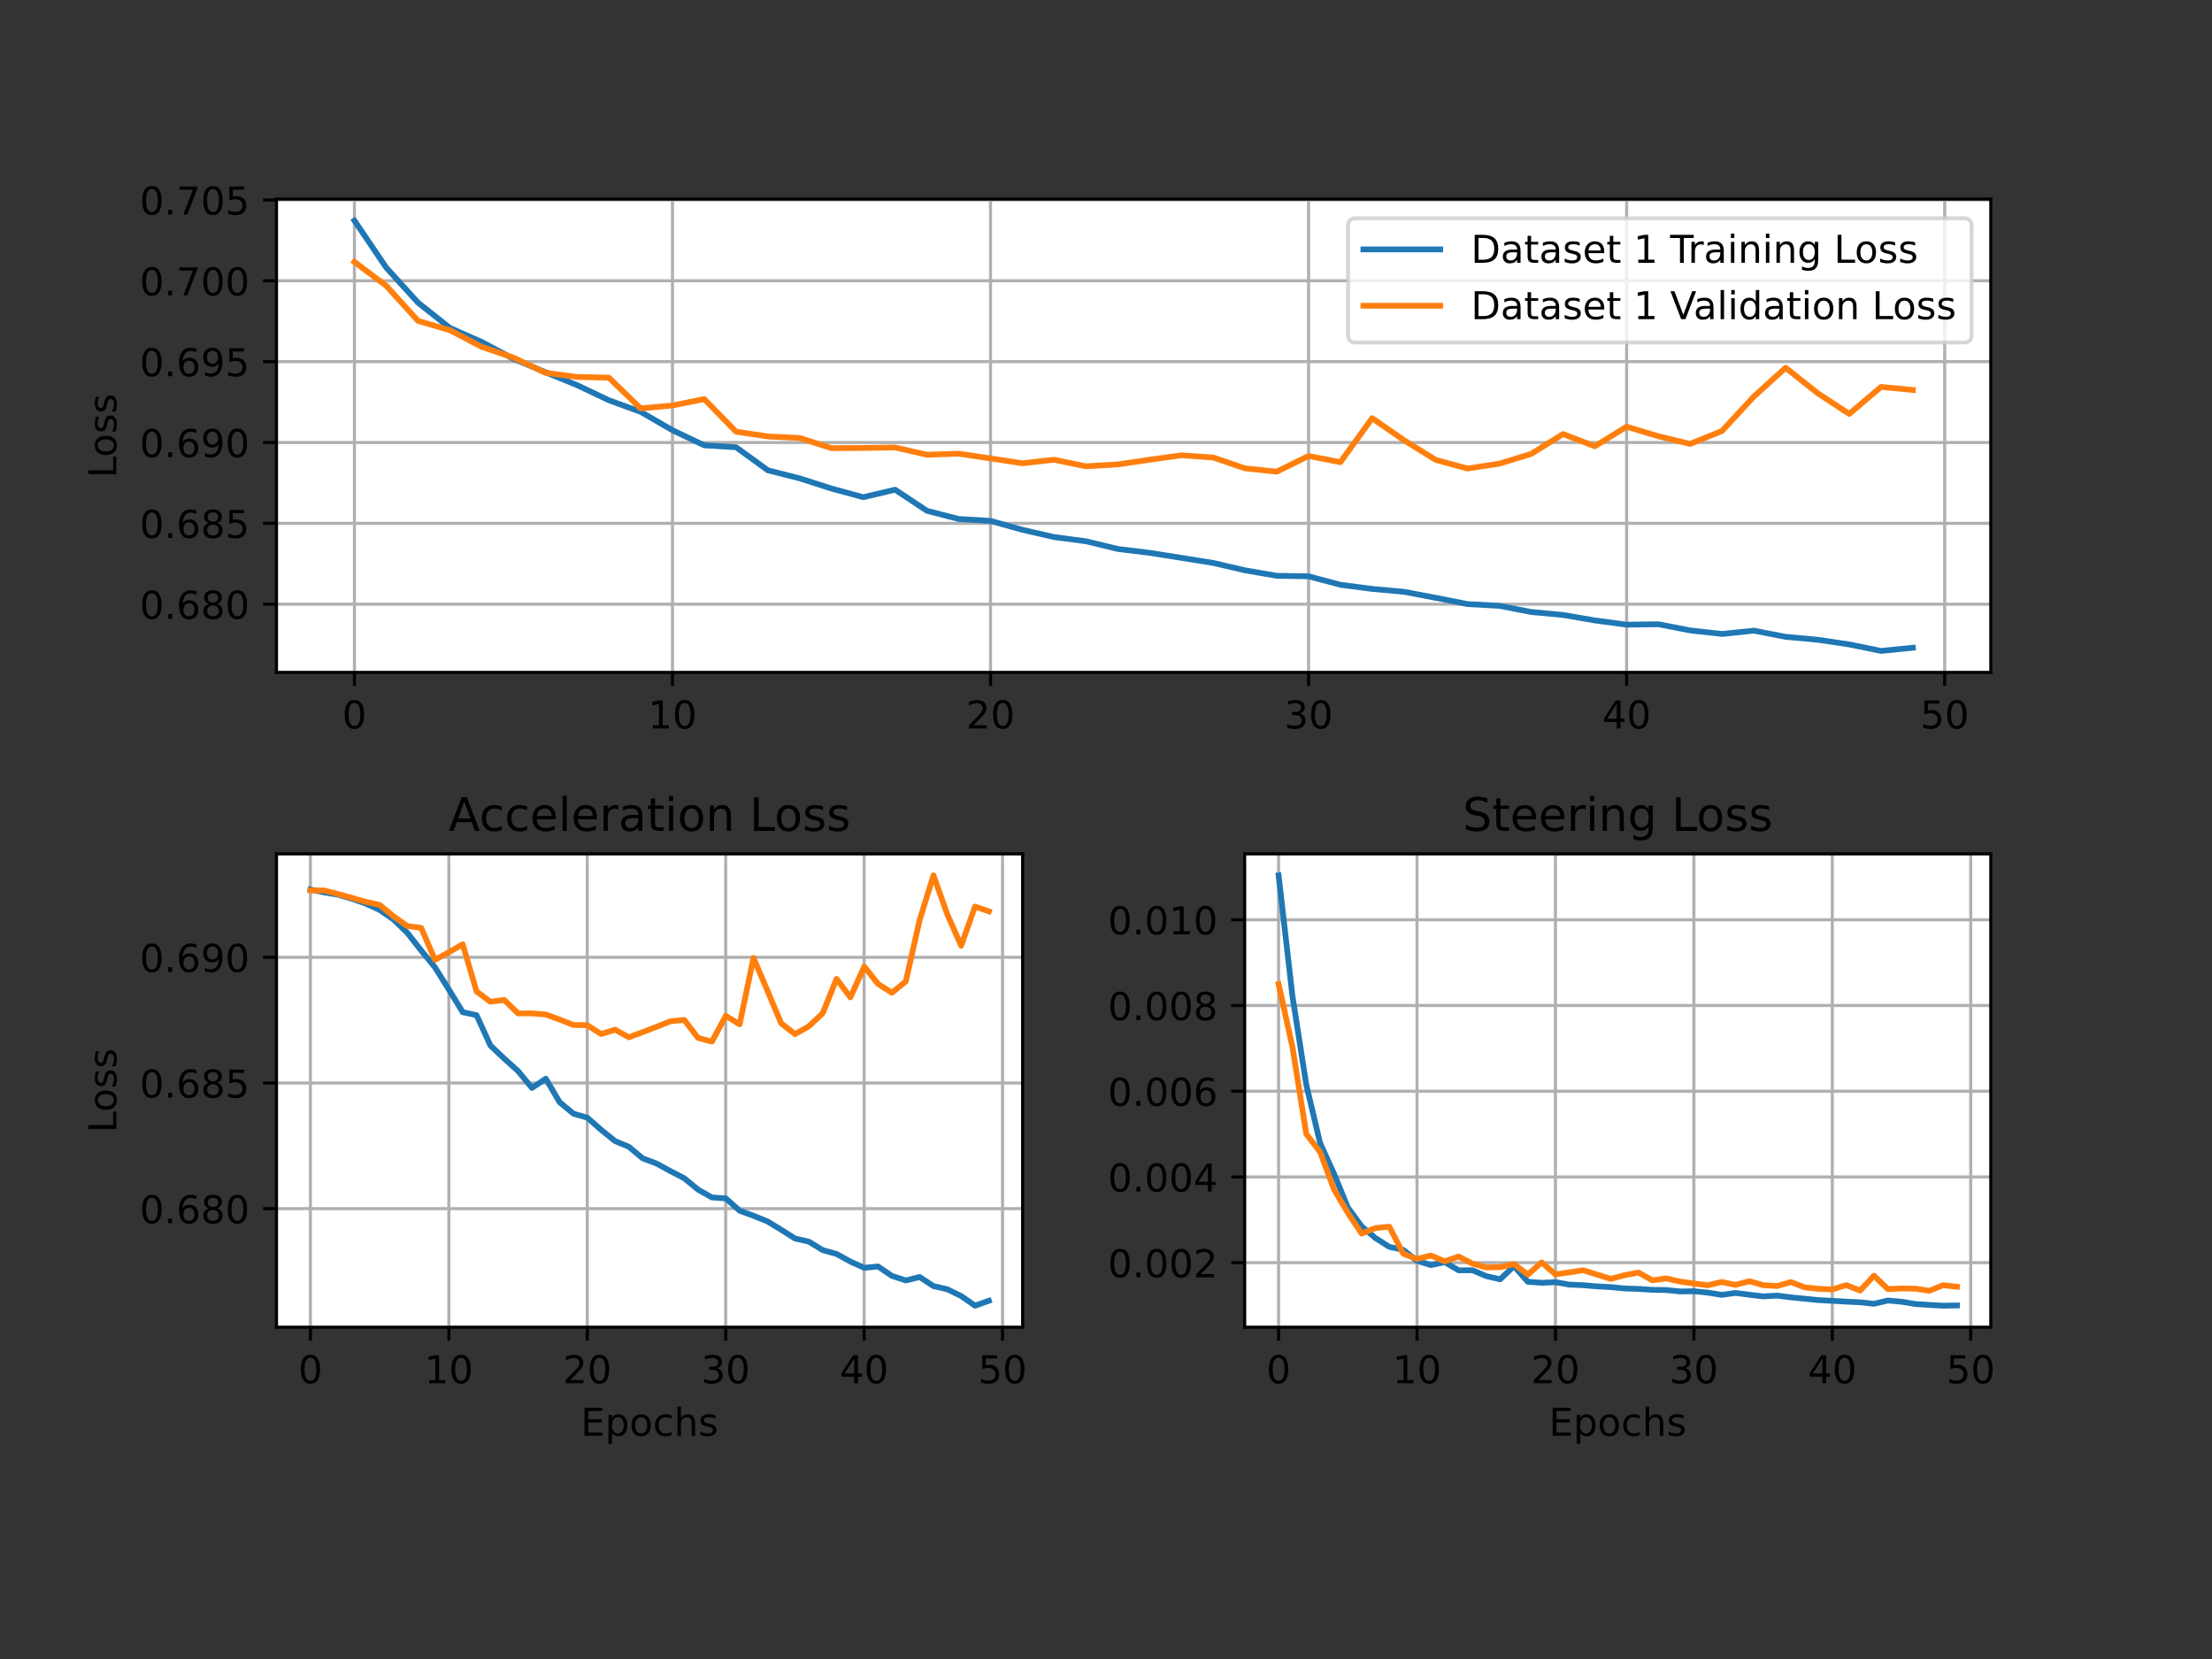 <?xml version="1.0" encoding="UTF-8" standalone="no"?>
<svg
   xmlns:dc="http://purl.org/dc/elements/1.1/"
   xmlns:cc="http://creativecommons.org/ns#"
   xmlns:rdf="http://www.w3.org/1999/02/22-rdf-syntax-ns#"
   xmlns:svg="http://www.w3.org/2000/svg"
   xmlns="http://www.w3.org/2000/svg"
   xmlns:xlink="http://www.w3.org/1999/xlink"
   xmlns:sodipodi="http://sodipodi.sourceforge.net/DTD/sodipodi-0.dtd"
   xmlns:inkscape="http://www.inkscape.org/namespaces/inkscape"
   inkscape:version="1.0 (1.0+r73+1)"
   sodipodi:docname="BinaryCross2.svg"
   id="svg984"
   width="576pt"
   viewBox="0 0 576 432"
   version="1.1"
   height="432pt">
  <rect x="0" y="0" width="576" height="432" fill="#333333" stroke="none"/>
  <sodipodi:namedview
     inkscape:current-layer="svg984"
     inkscape:window-maximized="1"
     inkscape:window-y="0"
     inkscape:window-x="0"
     inkscape:cy="327.63434"
     inkscape:cx="330.63357"
     inkscape:zoom="0.75007334"
     showgrid="false"
     id="namedview986"
     inkscape:window-height="850"
     inkscape:window-width="1600"
     inkscape:pageshadow="2"
     inkscape:pageopacity="0"
     guidetolerance="10"
     gridtolerance="10"
     objecttolerance="10"
     borderopacity="1"
     bordercolor="#666666"
     pagecolor="#ffffff" />
  <defs
     id="defs4">
    <style
       id="style2"
       type="text/css">
*{stroke-linecap:butt;stroke-linejoin:round;}
  </style>
  </defs>
  <g
     id="axes_1">
    <g
       id="patch_2">
      <path
         d="M 72,175.096 H 518.4 V 51.84 H 72 Z"
         style="fill:#ffffff"
         id="path9" />
    </g>
    <g
       id="matplotlib.axis_1">
      <g
         id="xtick_1">
        <g
           id="line2d_1">
          <path
             clip-path="url(#p703c119620)"
             d="M 92.291,175.096 V 51.84"
             style="fill:none;stroke:#b0b0b0;stroke-width:0.8;stroke-linecap:square"
             id="path12" />
        </g>
        <g
           id="line2d_2">
          <defs
             id="defs16">
            <path
               d="M 0,0 V 3.5"
               id="mdf8b1bd139"
               style="stroke:#000000;stroke-width:0.8" />
          </defs>
          <g
             id="g20">
            <use
               style="stroke:#000000;stroke-width:0.8"
               x="92.291"
               xlink:href="#mdf8b1bd139"
               y="175.096"
               id="use18"
               width="100%"
               height="100%" />
          </g>
        </g>
        <g
           id="text_1">
          <!-- 0 -->
          <defs
             id="defs24">
            <path
               d="m 31.781,66.406 q -7.609,0 -11.453,-7.5 Q 16.5,51.422 16.5,36.375 q 0,-14.984 3.828,-22.484 3.844,-7.5 11.453,-7.5 7.672,0 11.5,7.5 3.844,7.5 3.844,22.484 0,15.047 -3.844,22.531 -3.828,7.5 -11.5,7.5 z m 0,7.812 q 12.266,0 18.734,-9.703 6.469,-9.688 6.469,-28.141 0,-18.406 -6.469,-28.109 -6.469,-9.688 -18.734,-9.688 -12.25,0 -18.719,9.688 Q 6.594,17.969 6.594,36.375 q 0,18.453 6.469,28.141 6.469,9.703 18.719,9.703 z"
               id="DejaVuSans-48" />
          </defs>
          <g
             transform="matrix(0.1,0,0,-0.1,89.11,189.694)"
             id="g28">
            <use
               xlink:href="#DejaVuSans-48"
               id="use26"
               x="0"
               y="0"
               width="100%"
               height="100%" />
          </g>
        </g>
      </g>
      <g
         id="xtick_2">
        <g
           id="line2d_3">
          <path
             clip-path="url(#p703c119620)"
             d="M 175.111,175.096 V 51.84"
             style="fill:none;stroke:#b0b0b0;stroke-width:0.8;stroke-linecap:square"
             id="path32" />
        </g>
        <g
           id="line2d_4">
          <g
             id="g37">
            <use
               style="stroke:#000000;stroke-width:0.8"
               x="175.111"
               xlink:href="#mdf8b1bd139"
               y="175.096"
               id="use35"
               width="100%"
               height="100%" />
          </g>
        </g>
        <g
           id="text_2">
          <!-- 10 -->
          <defs
             id="defs41">
            <path
               d="m 12.406,8.297 h 16.109 v 55.625 L 10.984,60.406 v 8.984 l 17.438,3.516 H 38.281 V 8.297 H 54.391 V 0 H 12.406 Z"
               id="DejaVuSans-49" />
          </defs>
          <g
             transform="matrix(0.1,0,0,-0.1,168.748,189.694)"
             id="g47">
            <use
               xlink:href="#DejaVuSans-49"
               id="use43"
               x="0"
               y="0"
               width="100%"
               height="100%" />
            <use
               x="63.623"
               xlink:href="#DejaVuSans-48"
               id="use45"
               y="0"
               width="100%"
               height="100%" />
          </g>
        </g>
      </g>
      <g
         id="xtick_3">
        <g
           id="line2d_5">
          <path
             clip-path="url(#p703c119620)"
             d="M 257.931,175.096 V 51.84"
             style="fill:none;stroke:#b0b0b0;stroke-width:0.8;stroke-linecap:square"
             id="path51" />
        </g>
        <g
           id="line2d_6">
          <g
             id="g56">
            <use
               style="stroke:#000000;stroke-width:0.8"
               x="257.931"
               xlink:href="#mdf8b1bd139"
               y="175.096"
               id="use54"
               width="100%"
               height="100%" />
          </g>
        </g>
        <g
           id="text_3">
          <!-- 20 -->
          <defs
             id="defs60">
            <path
               d="M 19.188,8.297 H 53.609 V 0 H 7.328 v 8.297 q 5.609,5.812 15.297,15.594 9.703,9.797 12.188,12.641 4.734,5.312 6.609,9 1.891,3.688 1.891,7.25 0,5.812 -4.078,9.469 -4.078,3.672 -10.625,3.672 -4.641,0 -9.797,-1.609 -5.141,-1.609 -11,-4.891 v 9.969 Q 13.766,71.781 18.938,73 q 5.188,1.219 9.484,1.219 11.328,0 18.062,-5.672 6.734,-5.656 6.734,-15.125 0,-4.5 -1.688,-8.531 Q 49.859,40.875 45.406,35.406 44.188,33.984 37.641,27.219 31.109,20.453 19.188,8.297 Z"
               id="DejaVuSans-50" />
          </defs>
          <g
             transform="matrix(0.1,0,0,-0.1,251.568,189.694)"
             id="g66">
            <use
               xlink:href="#DejaVuSans-50"
               id="use62"
               x="0"
               y="0"
               width="100%"
               height="100%" />
            <use
               x="63.623"
               xlink:href="#DejaVuSans-48"
               id="use64"
               y="0"
               width="100%"
               height="100%" />
          </g>
        </g>
      </g>
      <g
         id="xtick_4">
        <g
           id="line2d_7">
          <path
             clip-path="url(#p703c119620)"
             d="M 340.751,175.096 V 51.84"
             style="fill:none;stroke:#b0b0b0;stroke-width:0.8;stroke-linecap:square"
             id="path70" />
        </g>
        <g
           id="line2d_8">
          <g
             id="g75">
            <use
               style="stroke:#000000;stroke-width:0.8"
               x="340.751"
               xlink:href="#mdf8b1bd139"
               y="175.096"
               id="use73"
               width="100%"
               height="100%" />
          </g>
        </g>
        <g
           id="text_4">
          <!-- 30 -->
          <defs
             id="defs79">
            <path
               d="M 40.578,39.312 Q 47.656,37.797 51.625,33 q 3.984,-4.781 3.984,-11.812 0,-10.781 -7.422,-16.703 -7.422,-5.906 -21.094,-5.906 -4.578,0 -9.438,0.906 -4.859,0.906 -10.031,2.719 v 9.516 q 4.094,-2.391 8.969,-3.609 4.891,-1.219 10.219,-1.219 9.266,0 14.125,3.656 4.859,3.656 4.859,10.641 0,6.453 -4.516,10.078 -4.516,3.641 -12.562,3.641 h -8.5 v 8.109 h 8.891 q 7.266,0 11.125,2.906 3.859,2.906 3.859,8.375 0,5.609 -3.984,8.609 -3.969,3.016 -11.391,3.016 -4.062,0 -8.703,-0.891 Q 15.375,64.156 9.812,62.312 v 8.781 q 5.625,1.562 10.531,2.344 4.906,0.781 9.25,0.781 11.234,0 17.766,-5.109 6.547,-5.094 6.547,-13.781 0,-6.062 -3.469,-10.234 -3.469,-4.172 -9.859,-5.781 z"
               id="DejaVuSans-51" />
          </defs>
          <g
             transform="matrix(0.1,0,0,-0.1,334.389,189.694)"
             id="g85">
            <use
               xlink:href="#DejaVuSans-51"
               id="use81"
               x="0"
               y="0"
               width="100%"
               height="100%" />
            <use
               x="63.623"
               xlink:href="#DejaVuSans-48"
               id="use83"
               y="0"
               width="100%"
               height="100%" />
          </g>
        </g>
      </g>
      <g
         id="xtick_5">
        <g
           id="line2d_9">
          <path
             clip-path="url(#p703c119620)"
             d="M 423.571,175.096 V 51.84"
             style="fill:none;stroke:#b0b0b0;stroke-width:0.8;stroke-linecap:square"
             id="path89" />
        </g>
        <g
           id="line2d_10">
          <g
             id="g94">
            <use
               style="stroke:#000000;stroke-width:0.8"
               x="423.571"
               xlink:href="#mdf8b1bd139"
               y="175.096"
               id="use92"
               width="100%"
               height="100%" />
          </g>
        </g>
        <g
           id="text_5">
          <!-- 40 -->
          <defs
             id="defs98">
            <path
               d="M 37.797,64.312 12.891,25.391 h 24.906 z m -2.594,8.594 h 12.406 V 25.391 h 10.406 V 17.188 H 47.609 V 0 h -9.812 V 17.188 H 4.891 v 9.516 z"
               id="DejaVuSans-52" />
          </defs>
          <g
             transform="matrix(0.1,0,0,-0.1,417.209,189.694)"
             id="g104">
            <use
               xlink:href="#DejaVuSans-52"
               id="use100"
               x="0"
               y="0"
               width="100%"
               height="100%" />
            <use
               x="63.623"
               xlink:href="#DejaVuSans-48"
               id="use102"
               y="0"
               width="100%"
               height="100%" />
          </g>
        </g>
      </g>
      <g
         id="xtick_6">
        <g
           id="line2d_11">
          <path
             clip-path="url(#p703c119620)"
             d="M 506.391,175.096 V 51.84"
             style="fill:none;stroke:#b0b0b0;stroke-width:0.8;stroke-linecap:square"
             id="path108" />
        </g>
        <g
           id="line2d_12">
          <g
             id="g113">
            <use
               style="stroke:#000000;stroke-width:0.8"
               x="506.391"
               xlink:href="#mdf8b1bd139"
               y="175.096"
               id="use111"
               width="100%"
               height="100%" />
          </g>
        </g>
        <g
           id="text_6">
          <!-- 50 -->
          <defs
             id="defs117">
            <path
               d="m 10.797,72.906 h 38.719 v -8.312 h -29.688 V 46.734 q 2.141,0.734 4.281,1.094 2.156,0.359 4.312,0.359 Q 40.625,48.188 47.75,41.5 54.891,34.812 54.891,23.391 54.891,11.625 47.562,5.094 40.234,-1.422 26.906,-1.422 q -4.594,0 -9.359,0.781 -4.75,0.781 -9.828,2.344 V 11.625 q 4.391,-2.391 9.078,-3.562 4.688,-1.172 9.906,-1.172 8.453,0 13.375,4.438 4.938,4.438 4.938,12.062 0,7.609 -4.938,12.047 -4.922,4.453 -13.375,4.453 -3.953,0 -7.891,-0.875 -3.922,-0.875 -8.016,-2.734 z"
               id="DejaVuSans-53" />
          </defs>
          <g
             transform="matrix(0.1,0,0,-0.1,500.029,189.694)"
             id="g123">
            <use
               xlink:href="#DejaVuSans-53"
               id="use119"
               x="0"
               y="0"
               width="100%"
               height="100%" />
            <use
               x="63.623"
               xlink:href="#DejaVuSans-48"
               id="use121"
               y="0"
               width="100%"
               height="100%" />
          </g>
        </g>
      </g>
    </g>
    <g
       id="matplotlib.axis_2">
      <g
         id="ytick_1">
        <g
           id="line2d_13">
          <path
             clip-path="url(#p703c119620)"
             d="M 72,157.329 H 518.4"
             style="fill:none;stroke:#b0b0b0;stroke-width:0.8;stroke-linecap:square"
             id="path128" />
        </g>
        <g
           id="line2d_14">
          <defs
             id="defs132">
            <path
               d="M 0,0 H -3.5"
               id="m8418945dc5"
               style="stroke:#000000;stroke-width:0.8" />
          </defs>
          <g
             id="g136">
            <use
               style="stroke:#000000;stroke-width:0.8"
               x="72"
               xlink:href="#m8418945dc5"
               y="157.329"
               id="use134"
               width="100%"
               height="100%" />
          </g>
        </g>
        <g
           id="text_7">
          <!-- 0.680 -->
          <defs
             id="defs142">
            <path
               d="M 10.688,12.406 H 21 V 0 H 10.688 Z"
               id="DejaVuSans-46" />
            <path
               d="m 33.016,40.375 q -6.641,0 -10.531,-4.547 -3.875,-4.531 -3.875,-12.438 0,-7.859 3.875,-12.438 3.891,-4.562 10.531,-4.562 6.641,0 10.516,4.562 3.875,4.578 3.875,12.438 0,7.906 -3.875,12.438 Q 39.656,40.375 33.016,40.375 Z M 52.594,71.297 V 62.312 q -3.719,1.75 -7.5,2.672 -3.781,0.938 -7.5,0.938 -9.766,0 -14.922,-6.594 -5.141,-6.594 -5.875,-19.922 2.875,4.25 7.219,6.516 4.359,2.266 9.578,2.266 10.984,0 17.359,-6.672 6.375,-6.656 6.375,-18.125 0,-11.234 -6.641,-18.031 -6.641,-6.781 -17.672,-6.781 -12.656,0 -19.344,9.688 -6.688,9.703 -6.688,28.109 0,17.281 8.203,27.562 8.203,10.281 22.016,10.281 3.719,0 7.5,-0.734 3.781,-0.734 7.891,-2.188 z"
               id="DejaVuSans-54" />
            <path
               d="m 31.781,34.625 q -7.031,0 -11.062,-3.766 -4.016,-3.766 -4.016,-10.344 0,-6.594 4.016,-10.359 4.031,-3.766 11.062,-3.766 7.031,0 11.078,3.781 4.062,3.797 4.062,10.344 0,6.578 -4.031,10.344 Q 38.875,34.625 31.781,34.625 Z m -9.859,4.188 Q 15.578,40.375 12.031,44.719 8.5,49.078 8.5,55.328 q 0,8.734 6.219,13.812 6.234,5.078 17.062,5.078 10.891,0 17.094,-5.078 6.203,-5.078 6.203,-13.812 0,-6.25 -3.547,-10.609 Q 48,40.375 41.703,38.812 q 7.125,-1.656 11.094,-6.5 3.984,-4.828 3.984,-11.797 0,-10.609 -6.469,-16.281 -6.469,-5.656 -18.531,-5.656 -12.047,0 -18.531,5.656 -6.469,5.672 -6.469,16.281 0,6.969 4,11.797 4.016,4.844 11.141,6.5 z M 18.312,54.391 q 0,-5.656 3.531,-8.828 3.547,-3.172 9.938,-3.172 6.359,0 9.938,3.172 3.594,3.172 3.594,8.828 0,5.672 -3.594,8.844 -3.578,3.172 -9.938,3.172 -6.391,0 -9.938,-3.172 Q 18.312,60.062 18.312,54.391 Z"
               id="DejaVuSans-56" />
          </defs>
          <g
             transform="matrix(0.1,0,0,-0.1,36.372,161.129)"
             id="g154">
            <use
               xlink:href="#DejaVuSans-48"
               id="use144"
               x="0"
               y="0"
               width="100%"
               height="100%" />
            <use
               x="63.623"
               xlink:href="#DejaVuSans-46"
               id="use146"
               y="0"
               width="100%"
               height="100%" />
            <use
               x="95.41"
               xlink:href="#DejaVuSans-54"
               id="use148"
               y="0"
               width="100%"
               height="100%" />
            <use
               x="159.033"
               xlink:href="#DejaVuSans-56"
               id="use150"
               y="0"
               width="100%"
               height="100%" />
            <use
               x="222.656"
               xlink:href="#DejaVuSans-48"
               id="use152"
               y="0"
               width="100%"
               height="100%" />
          </g>
        </g>
      </g>
      <g
         id="ytick_2">
        <g
           id="line2d_15">
          <path
             clip-path="url(#p703c119620)"
             d="M 72,136.276 H 518.4"
             style="fill:none;stroke:#b0b0b0;stroke-width:0.8;stroke-linecap:square"
             id="path158" />
        </g>
        <g
           id="line2d_16">
          <g
             id="g163">
            <use
               style="stroke:#000000;stroke-width:0.8"
               x="72"
               xlink:href="#m8418945dc5"
               y="136.276"
               id="use161"
               width="100%"
               height="100%" />
          </g>
        </g>
        <g
           id="text_8">
          <!-- 0.685 -->
          <g
             transform="matrix(0.1,0,0,-0.1,36.372,140.076)"
             id="g176">
            <use
               xlink:href="#DejaVuSans-48"
               id="use166"
               x="0"
               y="0"
               width="100%"
               height="100%" />
            <use
               x="63.623"
               xlink:href="#DejaVuSans-46"
               id="use168"
               y="0"
               width="100%"
               height="100%" />
            <use
               x="95.41"
               xlink:href="#DejaVuSans-54"
               id="use170"
               y="0"
               width="100%"
               height="100%" />
            <use
               x="159.033"
               xlink:href="#DejaVuSans-56"
               id="use172"
               y="0"
               width="100%"
               height="100%" />
            <use
               x="222.656"
               xlink:href="#DejaVuSans-53"
               id="use174"
               y="0"
               width="100%"
               height="100%" />
          </g>
        </g>
      </g>
      <g
         id="ytick_3">
        <g
           id="line2d_17">
          <path
             clip-path="url(#p703c119620)"
             d="M 72,115.223 H 518.4"
             style="fill:none;stroke:#b0b0b0;stroke-width:0.8;stroke-linecap:square"
             id="path180" />
        </g>
        <g
           id="line2d_18">
          <g
             id="g185">
            <use
               style="stroke:#000000;stroke-width:0.8"
               x="72"
               xlink:href="#m8418945dc5"
               y="115.223"
               id="use183"
               width="100%"
               height="100%" />
          </g>
        </g>
        <g
           id="text_9">
          <!-- 0.690 -->
          <defs
             id="defs189">
            <path
               d="M 10.984,1.516 V 10.5 Q 14.703,8.734 18.5,7.812 q 3.812,-0.922 7.484,-0.922 9.766,0 14.906,6.562 5.156,6.562 5.891,19.953 -2.828,-4.203 -7.188,-6.453 -4.344,-2.25 -9.609,-2.25 -10.938,0 -17.312,6.609 -6.375,6.625 -6.375,18.109 0,11.219 6.641,18 6.641,6.797 17.672,6.797 12.656,0 19.312,-9.703 6.672,-9.688 6.672,-28.141 0,-17.234 -8.188,-27.516 -8.172,-10.281 -21.984,-10.281 -3.719,0 -7.531,0.734 -3.797,0.734 -7.906,2.203 z m 19.625,30.906 q 6.641,0 10.516,4.531 3.891,4.547 3.891,12.469 0,7.859 -3.891,12.422 -3.875,4.562 -10.516,4.562 -6.641,0 -10.516,-4.562 -3.875,-4.562 -3.875,-12.422 0,-7.922 3.875,-12.469 3.875,-4.531 10.516,-4.531 z"
               id="DejaVuSans-57" />
          </defs>
          <g
             transform="matrix(0.1,0,0,-0.1,36.372,119.023)"
             id="g201">
            <use
               xlink:href="#DejaVuSans-48"
               id="use191"
               x="0"
               y="0"
               width="100%"
               height="100%" />
            <use
               x="63.623"
               xlink:href="#DejaVuSans-46"
               id="use193"
               y="0"
               width="100%"
               height="100%" />
            <use
               x="95.41"
               xlink:href="#DejaVuSans-54"
               id="use195"
               y="0"
               width="100%"
               height="100%" />
            <use
               x="159.033"
               xlink:href="#DejaVuSans-57"
               id="use197"
               y="0"
               width="100%"
               height="100%" />
            <use
               x="222.656"
               xlink:href="#DejaVuSans-48"
               id="use199"
               y="0"
               width="100%"
               height="100%" />
          </g>
        </g>
      </g>
      <g
         id="ytick_4">
        <g
           id="line2d_19">
          <path
             clip-path="url(#p703c119620)"
             d="M 72,94.17 H 518.4"
             style="fill:none;stroke:#b0b0b0;stroke-width:0.8;stroke-linecap:square"
             id="path205" />
        </g>
        <g
           id="line2d_20">
          <g
             id="g210">
            <use
               style="stroke:#000000;stroke-width:0.8"
               x="72"
               xlink:href="#m8418945dc5"
               y="94.17"
               id="use208"
               width="100%"
               height="100%" />
          </g>
        </g>
        <g
           id="text_10">
          <!-- 0.695 -->
          <g
             transform="matrix(0.1,0,0,-0.1,36.372,97.97)"
             id="g223">
            <use
               xlink:href="#DejaVuSans-48"
               id="use213"
               x="0"
               y="0"
               width="100%"
               height="100%" />
            <use
               x="63.623"
               xlink:href="#DejaVuSans-46"
               id="use215"
               y="0"
               width="100%"
               height="100%" />
            <use
               x="95.41"
               xlink:href="#DejaVuSans-54"
               id="use217"
               y="0"
               width="100%"
               height="100%" />
            <use
               x="159.033"
               xlink:href="#DejaVuSans-57"
               id="use219"
               y="0"
               width="100%"
               height="100%" />
            <use
               x="222.656"
               xlink:href="#DejaVuSans-53"
               id="use221"
               y="0"
               width="100%"
               height="100%" />
          </g>
        </g>
      </g>
      <g
         id="ytick_5">
        <g
           id="line2d_21">
          <path
             clip-path="url(#p703c119620)"
             d="M 72,73.117 H 518.4"
             style="fill:none;stroke:#b0b0b0;stroke-width:0.8;stroke-linecap:square"
             id="path227" />
        </g>
        <g
           id="line2d_22">
          <g
             id="g232">
            <use
               style="stroke:#000000;stroke-width:0.8"
               x="72"
               xlink:href="#m8418945dc5"
               y="73.117"
               id="use230"
               width="100%"
               height="100%" />
          </g>
        </g>
        <g
           id="text_11">
          <!-- 0.700 -->
          <defs
             id="defs236">
            <path
               d="m 8.203,72.906 h 46.875 V 68.703 L 28.609,0 H 18.312 L 43.219,64.594 H 8.203 Z"
               id="DejaVuSans-55" />
          </defs>
          <g
             transform="matrix(0.1,0,0,-0.1,36.372,76.917)"
             id="g248">
            <use
               xlink:href="#DejaVuSans-48"
               id="use238"
               x="0"
               y="0"
               width="100%"
               height="100%" />
            <use
               x="63.623"
               xlink:href="#DejaVuSans-46"
               id="use240"
               y="0"
               width="100%"
               height="100%" />
            <use
               x="95.41"
               xlink:href="#DejaVuSans-55"
               id="use242"
               y="0"
               width="100%"
               height="100%" />
            <use
               x="159.033"
               xlink:href="#DejaVuSans-48"
               id="use244"
               y="0"
               width="100%"
               height="100%" />
            <use
               x="222.656"
               xlink:href="#DejaVuSans-48"
               id="use246"
               y="0"
               width="100%"
               height="100%" />
          </g>
        </g>
      </g>
      <g
         id="ytick_6">
        <g
           id="line2d_23">
          <path
             clip-path="url(#p703c119620)"
             d="M 72,52.064 H 518.4"
             style="fill:none;stroke:#b0b0b0;stroke-width:0.8;stroke-linecap:square"
             id="path252" />
        </g>
        <g
           id="line2d_24">
          <g
             id="g257">
            <use
               style="stroke:#000000;stroke-width:0.8"
               x="72"
               xlink:href="#m8418945dc5"
               y="52.064"
               id="use255"
               width="100%"
               height="100%" />
          </g>
        </g>
        <g
           id="text_12">
          <!-- 0.705 -->
          <g
             transform="matrix(0.1,0,0,-0.1,36.372,55.864)"
             id="g270">
            <use
               xlink:href="#DejaVuSans-48"
               id="use260"
               x="0"
               y="0"
               width="100%"
               height="100%" />
            <use
               x="63.623"
               xlink:href="#DejaVuSans-46"
               id="use262"
               y="0"
               width="100%"
               height="100%" />
            <use
               x="95.41"
               xlink:href="#DejaVuSans-55"
               id="use264"
               y="0"
               width="100%"
               height="100%" />
            <use
               x="159.033"
               xlink:href="#DejaVuSans-48"
               id="use266"
               y="0"
               width="100%"
               height="100%" />
            <use
               x="222.656"
               xlink:href="#DejaVuSans-53"
               id="use268"
               y="0"
               width="100%"
               height="100%" />
          </g>
        </g>
      </g>
      <g
         id="text_13">
        <!-- Loss -->
        <defs
           id="defs277">
          <path
             d="m 9.812,72.906 h 9.859 V 8.297 h 35.5 V 0 H 9.812 Z"
             id="DejaVuSans-76" />
          <path
             d="m 30.609,48.391 q -7.219,0 -11.422,-5.641 -4.203,-5.641 -4.203,-15.453 0,-9.812 4.172,-15.453 4.188,-5.641 11.453,-5.641 7.188,0 11.375,5.656 4.203,5.672 4.203,15.438 0,9.719 -4.203,15.406 -4.188,5.688 -11.375,5.688 z m 0,7.609 q 11.719,0 18.406,-7.625 6.703,-7.609 6.703,-21.078 0,-13.422 -6.703,-21.078 -6.688,-7.641 -18.406,-7.641 -11.766,0 -18.438,7.641 -6.656,7.656 -6.656,21.078 0,13.469 6.656,21.078 Q 18.844,56 30.609,56 Z"
             id="DejaVuSans-111" />
          <path
             d="m 44.281,53.078 v -8.5 Q 40.484,46.531 36.375,47.5 q -4.094,0.984 -8.5,0.984 -6.688,0 -10.031,-2.047 Q 14.5,44.391 14.5,40.281 q 0,-3.125 2.391,-4.906 2.391,-1.781 9.625,-3.391 l 3.078,-0.688 Q 39.156,29.25 43.188,25.516 47.219,21.781 47.219,15.094 q 0,-7.625 -6.031,-12.078 -6.031,-4.438 -16.578,-4.438 -4.391,0 -9.156,0.859 Q 10.688,0.297 5.422,2 v 9.281 q 4.984,-2.594 9.812,-3.891 4.828,-1.281 9.578,-1.281 6.344,0 9.75,2.172 3.422,2.172 3.422,6.125 0,3.656 -2.469,5.609 -2.453,1.953 -10.812,3.766 l -3.125,0.734 q -8.344,1.75 -12.062,5.391 -3.703,3.641 -3.703,9.984 0,7.719 5.469,11.906 Q 16.75,56 26.812,56 q 4.969,0 9.359,-0.734 4.406,-0.719 8.109,-2.188 z"
             id="DejaVuSans-115" />
        </defs>
        <g
           transform="matrix(0,-0.1,-0.1,0,30.292,124.435)"
           id="g287">
          <use
             xlink:href="#DejaVuSans-76"
             id="use279"
             x="0"
             y="0"
             width="100%"
             height="100%" />
          <use
             x="53.963"
             xlink:href="#DejaVuSans-111"
             id="use281"
             y="0"
             width="100%"
             height="100%" />
          <use
             x="115.145"
             xlink:href="#DejaVuSans-115"
             id="use283"
             y="0"
             width="100%"
             height="100%" />
          <use
             x="167.244"
             xlink:href="#DejaVuSans-115"
             id="use285"
             y="0"
             width="100%"
             height="100%" />
        </g>
      </g>
    </g>
    <g
       id="line2d_25">
      <path
         clip-path="url(#p703c119620)"
         d="m 92.291,57.443 8.282,12.243 8.282,9.12 8.282,6.58 8.282,3.651 8.282,4.405 8.282,3.468 8.282,3.385 8.282,3.926 8.282,3.028 8.282,4.779 8.282,3.938 8.282,0.501 8.282,6.002 8.282,2.095 8.282,2.656 8.282,2.247 8.282,-1.953 8.282,5.488 8.282,2.144 8.282,0.491 8.282,2.317 8.282,1.897 8.282,1.088 8.282,2.005 8.282,1.008 8.282,1.311 8.282,1.322 8.282,1.922 8.282,1.428 8.282,0.13 8.282,2.203 8.282,1.088 8.282,0.742 8.282,1.575 8.282,1.628 8.282,0.456 8.282,1.6 8.282,0.775 8.282,1.42 8.282,1.109 8.282,-0.115 8.282,1.617 8.282,0.914 8.282,-0.857 8.282,1.604 8.282,0.752 8.282,1.227 8.282,1.692 8.282,-0.829"
         style="fill:none;stroke:#1f77b4;stroke-width:1.5;stroke-linecap:square"
         id="path291" />
    </g>
    <g
       id="line2d_26">
      <path
         clip-path="url(#p703c119620)"
         d="m 92.291,68.208 8.282,6.204 8.282,9.146 8.282,2.415 8.282,4.342 8.282,2.81 8.282,3.943 8.282,1.093 8.282,0.185 8.282,8.001 8.282,-0.767 8.282,-1.656 8.282,8.485 8.282,1.24 8.282,0.404 8.282,2.64 8.282,-0.046 8.282,-0.123 8.282,1.888 8.282,-0.275 8.282,1.225 8.282,1.273 8.282,-0.92 8.282,1.713 8.282,-0.497 8.282,-1.214 8.282,-1.158 8.282,0.576 8.282,2.821 8.282,0.866 8.282,-4.076 8.282,1.605 8.282,-11.454 8.282,5.731 8.282,5.137 8.282,2.243 8.282,-1.266 8.282,-2.538 8.282,-5.174 8.282,3.176 8.282,-5.09 8.282,2.485 8.282,1.998 8.282,-3.373 8.282,-8.956 8.282,-7.497 8.282,6.567 8.282,5.449 8.282,-7.033 8.282,0.804"
         style="fill:none;stroke:#ff7f0e;stroke-width:1.5;stroke-linecap:square"
         id="path294" />
    </g>
    <g
       id="patch_3">
      <path
         d="M 72,175.096 V 51.84"
         style="fill:none;stroke:#000000;stroke-width:0.8;stroke-linecap:square;stroke-linejoin:miter"
         id="path297" />
    </g>
    <g
       id="patch_4">
      <path
         d="M 518.4,175.096 V 51.84"
         style="fill:none;stroke:#000000;stroke-width:0.8;stroke-linecap:square;stroke-linejoin:miter"
         id="path300" />
    </g>
    <g
       id="patch_5">
      <path
         d="M 72,175.096 H 518.4"
         style="fill:none;stroke:#000000;stroke-width:0.8;stroke-linecap:square;stroke-linejoin:miter"
         id="path303" />
    </g>
    <g
       id="patch_6">
      <path
         d="M 72,51.84 H 518.4"
         style="fill:none;stroke:#000000;stroke-width:0.8;stroke-linecap:square;stroke-linejoin:miter"
         id="path306" />
    </g>
    <g
       id="legend_1">
      <g
         id="patch_7">
        <path
           d="M 353.028,89.196 H 511.4 q 2,0 2,-2 V 58.84 q 0,-2 -2,-2 H 353.028 q -2,0 -2,2 v 28.356 q 0,2 2,2 z"
           style="opacity:0.8;fill:#ffffff;stroke:#cccccc;stroke-linejoin:miter"
           id="path309" />
      </g>
      <g
         id="line2d_27">
        <path
           d="m 355.028,64.938 h 20"
           style="fill:none;stroke:#1f77b4;stroke-width:1.5;stroke-linecap:square"
           id="path312" />
      </g>
      <g
         id="line2d_28" />
      <g
         id="text_14">
        <!-- Dataset 1 Training Loss -->
        <defs
           id="defs326">
          <path
             d="M 19.672,64.797 V 8.109 H 31.594 q 15.094,0 22.094,6.828 7,6.844 7,21.594 0,14.641 -7,21.453 -7,6.812 -22.094,6.812 z M 9.812,72.906 h 20.266 q 21.188,0 31.094,-8.812 9.922,-8.812 9.922,-27.562 0,-18.859 -9.969,-27.703 Q 51.172,0 30.078,0 H 9.812 Z"
             id="DejaVuSans-68" />
          <path
             d="m 34.281,27.484 q -10.891,0 -15.094,-2.484 -4.203,-2.484 -4.203,-8.5 0,-4.781 3.156,-7.594 3.156,-2.797 8.562,-2.797 7.484,0 12,5.297 4.516,5.297 4.516,14.078 v 2 z m 17.922,3.719 V 0 H 43.219 v 8.297 q -3.078,-4.969 -7.672,-7.344 -4.594,-2.375 -11.234,-2.375 -8.391,0 -13.359,4.719 Q 6,8.016 6,15.922 q 0,9.219 6.172,13.906 6.188,4.688 18.438,4.688 H 43.219 v 0.891 q 0,6.203 -4.078,9.594 -4.078,3.391 -11.453,3.391 -4.688,0 -9.141,-1.125 -4.438,-1.125 -8.531,-3.375 v 8.312 q 4.922,1.906 9.562,2.844 Q 24.219,56 28.609,56 q 11.875,0 17.734,-6.156 5.859,-6.141 5.859,-18.641 z"
             id="DejaVuSans-97" />
          <path
             d="M 18.312,70.219 V 54.688 h 18.5 v -6.984 h -18.5 v -29.688 q 0,-6.688 1.828,-8.594 1.828,-1.906 7.453,-1.906 H 36.812 V 0 H 27.594 Q 17.188,0 13.234,3.875 9.281,7.766 9.281,18.016 v 29.688 H 2.688 V 54.688 h 6.594 v 15.531 z"
             id="DejaVuSans-116" />
          <path
             d="m 56.203,29.594 v -4.391 h -41.312 q 0.594,-9.281 5.594,-14.141 5,-4.859 13.938,-4.859 5.172,0 10.031,1.266 4.859,1.266 9.656,3.812 v -8.5 q -4.844,-2.047 -9.922,-3.125 -5.078,-1.078 -10.297,-1.078 -13.094,0 -20.734,7.609 -7.641,7.625 -7.641,20.625 0,13.422 7.25,21.297 Q 20.016,56 32.328,56 q 11.031,0 17.453,-7.109 6.422,-7.094 6.422,-19.297 z m -8.984,2.641 q -0.094,7.359 -4.125,11.75 -4.031,4.406 -10.672,4.406 -7.516,0 -12.031,-4.25 -4.516,-4.25 -5.203,-11.969 z"
             id="DejaVuSans-101" />
          <path
             id="DejaVuSans-32"
             d="" />
          <path
             d="M -0.297,72.906 H 61.375 v -8.312 H 35.5 V 0 H 25.594 V 64.594 H -0.297 Z"
             id="DejaVuSans-84" />
          <path
             d="m 41.109,46.297 q -1.516,0.875 -3.297,1.281 Q 36.031,48 33.891,48 26.266,48 22.188,43.047 18.109,38.094 18.109,28.812 V 0 h -9.031 v 54.688 h 9.031 v -8.5 q 2.844,4.984 7.375,7.391 Q 30.031,56 36.531,56 q 0.922,0 2.047,-0.125 1.125,-0.109 2.484,-0.359 z"
             id="DejaVuSans-114" />
          <path
             d="M 9.422,54.688 H 18.406 V 0 H 9.422 Z m 0,21.297 H 18.406 V 64.594 H 9.422 Z"
             id="DejaVuSans-105" />
          <path
             d="M 54.891,33.016 V 0 H 45.906 v 32.719 q 0,7.766 -3.031,11.609 -3.031,3.859 -9.078,3.859 -7.281,0 -11.484,-4.641 -4.203,-4.625 -4.203,-12.641 V 0 h -9.031 v 54.688 h 9.031 v -8.5 q 3.234,4.938 7.594,7.375 4.375,2.438 10.094,2.438 9.422,0 14.25,-5.828 4.844,-5.828 4.844,-17.156 z"
             id="DejaVuSans-110" />
          <path
             d="m 45.406,27.984 q 0,9.766 -4.031,15.125 -4.016,5.375 -11.297,5.375 -7.219,0 -11.25,-5.375 -4.031,-5.359 -4.031,-15.125 0,-9.719 4.031,-15.094 4.031,-5.375 11.25,-5.375 7.281,0 11.297,5.375 4.031,5.375 4.031,15.094 z M 54.391,6.781 q 0,-13.953 -6.203,-20.766 -6.188,-6.812 -18.984,-6.812 -4.734,0 -8.938,0.703 -4.203,0.703 -8.156,2.172 V -9.188 q 3.953,-2.141 7.812,-3.156 3.859,-1.031 7.859,-1.031 8.844,0 13.234,4.609 4.391,4.609 4.391,13.938 V 9.625 Q 42.625,4.781 38.281,2.391 33.938,0 27.875,0 17.828,0 11.672,7.656 q -6.156,7.672 -6.156,20.328 0,12.688 6.156,20.344 Q 17.828,56 27.875,56 q 6.062,0 10.406,-2.391 4.344,-2.391 7.125,-7.219 V 54.688 h 8.984 z"
             id="DejaVuSans-103" />
        </defs>
        <g
           transform="matrix(0.1,0,0,-0.1,383.028,68.438)"
           id="g374">
          <use
             xlink:href="#DejaVuSans-68"
             id="use328"
             x="0"
             y="0"
             width="100%"
             height="100%" />
          <use
             x="77.002"
             xlink:href="#DejaVuSans-97"
             id="use330"
             y="0"
             width="100%"
             height="100%" />
          <use
             x="138.281"
             xlink:href="#DejaVuSans-116"
             id="use332"
             y="0"
             width="100%"
             height="100%" />
          <use
             x="177.49"
             xlink:href="#DejaVuSans-97"
             id="use334"
             y="0"
             width="100%"
             height="100%" />
          <use
             x="238.77"
             xlink:href="#DejaVuSans-115"
             id="use336"
             y="0"
             width="100%"
             height="100%" />
          <use
             x="290.869"
             xlink:href="#DejaVuSans-101"
             id="use338"
             y="0"
             width="100%"
             height="100%" />
          <use
             x="352.393"
             xlink:href="#DejaVuSans-116"
             id="use340"
             y="0"
             width="100%"
             height="100%" />
          <use
             x="391.602"
             xlink:href="#DejaVuSans-32"
             id="use342"
             y="0"
             width="100%"
             height="100%" />
          <use
             x="423.389"
             xlink:href="#DejaVuSans-49"
             id="use344"
             y="0"
             width="100%"
             height="100%" />
          <use
             x="487.012"
             xlink:href="#DejaVuSans-32"
             id="use346"
             y="0"
             width="100%"
             height="100%" />
          <use
             x="518.799"
             xlink:href="#DejaVuSans-84"
             id="use348"
             y="0"
             width="100%"
             height="100%" />
          <use
             x="565.133"
             xlink:href="#DejaVuSans-114"
             id="use350"
             y="0"
             width="100%"
             height="100%" />
          <use
             x="606.246"
             xlink:href="#DejaVuSans-97"
             id="use352"
             y="0"
             width="100%"
             height="100%" />
          <use
             x="667.525"
             xlink:href="#DejaVuSans-105"
             id="use354"
             y="0"
             width="100%"
             height="100%" />
          <use
             x="695.309"
             xlink:href="#DejaVuSans-110"
             id="use356"
             y="0"
             width="100%"
             height="100%" />
          <use
             x="758.688"
             xlink:href="#DejaVuSans-105"
             id="use358"
             y="0"
             width="100%"
             height="100%" />
          <use
             x="786.471"
             xlink:href="#DejaVuSans-110"
             id="use360"
             y="0"
             width="100%"
             height="100%" />
          <use
             x="849.85"
             xlink:href="#DejaVuSans-103"
             id="use362"
             y="0"
             width="100%"
             height="100%" />
          <use
             x="913.326"
             xlink:href="#DejaVuSans-32"
             id="use364"
             y="0"
             width="100%"
             height="100%" />
          <use
             x="945.113"
             xlink:href="#DejaVuSans-76"
             id="use366"
             y="0"
             width="100%"
             height="100%" />
          <use
             x="999.076"
             xlink:href="#DejaVuSans-111"
             id="use368"
             y="0"
             width="100%"
             height="100%" />
          <use
             x="1060.258"
             xlink:href="#DejaVuSans-115"
             id="use370"
             y="0"
             width="100%"
             height="100%" />
          <use
             x="1112.357"
             xlink:href="#DejaVuSans-115"
             id="use372"
             y="0"
             width="100%"
             height="100%" />
        </g>
      </g>
      <g
         id="line2d_29">
        <path
           d="m 355.028,79.617 h 20"
           style="fill:none;stroke:#ff7f0e;stroke-width:1.5;stroke-linecap:square"
           id="path377" />
      </g>
      <g
         id="line2d_30" />
      <g
         id="text_15">
        <!-- Dataset 1 Validation Loss -->
        <defs
           id="defs384">
          <path
             d="M 28.609,0 0.781,72.906 h 10.297 l 23.109,-61.375 23.141,61.375 h 10.25 L 39.797,0 Z"
             id="DejaVuSans-86" />
          <path
             d="M 9.422,75.984 H 18.406 V 0 H 9.422 Z"
             id="DejaVuSans-108" />
          <path
             d="m 45.406,46.391 v 29.594 h 8.984 V 0 H 45.406 v 8.203 q -2.828,-4.875 -7.156,-7.25 -4.312,-2.375 -10.375,-2.375 -9.906,0 -16.141,7.906 -6.219,7.922 -6.219,20.812 0,12.891 6.219,20.797 Q 17.969,56 27.875,56 q 6.062,0 10.375,-2.375 4.328,-2.359 7.156,-7.234 z M 14.797,27.297 q 0,-9.906 4.078,-15.547 4.078,-5.641 11.203,-5.641 7.125,0 11.219,5.641 4.109,5.641 4.109,15.547 0,9.906 -4.109,15.547 -4.094,5.641 -11.219,5.641 -7.125,0 -11.203,-5.641 -4.078,-5.641 -4.078,-15.547 z"
             id="DejaVuSans-100" />
        </defs>
        <g
           transform="matrix(0.1,0,0,-0.1,383.028,83.117)"
           id="g436">
          <use
             xlink:href="#DejaVuSans-68"
             id="use386"
             x="0"
             y="0"
             width="100%"
             height="100%" />
          <use
             x="77.002"
             xlink:href="#DejaVuSans-97"
             id="use388"
             y="0"
             width="100%"
             height="100%" />
          <use
             x="138.281"
             xlink:href="#DejaVuSans-116"
             id="use390"
             y="0"
             width="100%"
             height="100%" />
          <use
             x="177.49"
             xlink:href="#DejaVuSans-97"
             id="use392"
             y="0"
             width="100%"
             height="100%" />
          <use
             x="238.77"
             xlink:href="#DejaVuSans-115"
             id="use394"
             y="0"
             width="100%"
             height="100%" />
          <use
             x="290.869"
             xlink:href="#DejaVuSans-101"
             id="use396"
             y="0"
             width="100%"
             height="100%" />
          <use
             x="352.393"
             xlink:href="#DejaVuSans-116"
             id="use398"
             y="0"
             width="100%"
             height="100%" />
          <use
             x="391.602"
             xlink:href="#DejaVuSans-32"
             id="use400"
             y="0"
             width="100%"
             height="100%" />
          <use
             x="423.389"
             xlink:href="#DejaVuSans-49"
             id="use402"
             y="0"
             width="100%"
             height="100%" />
          <use
             x="487.012"
             xlink:href="#DejaVuSans-32"
             id="use404"
             y="0"
             width="100%"
             height="100%" />
          <use
             x="518.799"
             xlink:href="#DejaVuSans-86"
             id="use406"
             y="0"
             width="100%"
             height="100%" />
          <use
             x="579.457"
             xlink:href="#DejaVuSans-97"
             id="use408"
             y="0"
             width="100%"
             height="100%" />
          <use
             x="640.736"
             xlink:href="#DejaVuSans-108"
             id="use410"
             y="0"
             width="100%"
             height="100%" />
          <use
             x="668.52"
             xlink:href="#DejaVuSans-105"
             id="use412"
             y="0"
             width="100%"
             height="100%" />
          <use
             x="696.303"
             xlink:href="#DejaVuSans-100"
             id="use414"
             y="0"
             width="100%"
             height="100%" />
          <use
             x="759.779"
             xlink:href="#DejaVuSans-97"
             id="use416"
             y="0"
             width="100%"
             height="100%" />
          <use
             x="821.059"
             xlink:href="#DejaVuSans-116"
             id="use418"
             y="0"
             width="100%"
             height="100%" />
          <use
             x="860.268"
             xlink:href="#DejaVuSans-105"
             id="use420"
             y="0"
             width="100%"
             height="100%" />
          <use
             x="888.051"
             xlink:href="#DejaVuSans-111"
             id="use422"
             y="0"
             width="100%"
             height="100%" />
          <use
             x="949.232"
             xlink:href="#DejaVuSans-110"
             id="use424"
             y="0"
             width="100%"
             height="100%" />
          <use
             x="1012.611"
             xlink:href="#DejaVuSans-32"
             id="use426"
             y="0"
             width="100%"
             height="100%" />
          <use
             x="1044.398"
             xlink:href="#DejaVuSans-76"
             id="use428"
             y="0"
             width="100%"
             height="100%" />
          <use
             x="1098.361"
             xlink:href="#DejaVuSans-111"
             id="use430"
             y="0"
             width="100%"
             height="100%" />
          <use
             x="1159.543"
             xlink:href="#DejaVuSans-115"
             id="use432"
             y="0"
             width="100%"
             height="100%" />
          <use
             x="1211.643"
             xlink:href="#DejaVuSans-115"
             id="use434"
             y="0"
             width="100%"
             height="100%" />
        </g>
      </g>
    </g>
  </g>
  <g
     id="axes_2">
    <g
       id="patch_8">
      <path
         d="M 72,345.6 H 266.288 V 222.344 H 72 Z"
         style="fill:#ffffff"
         id="path441" />
    </g>
    <g
       id="matplotlib.axis_3">
      <g
         id="xtick_7">
        <g
           id="line2d_31">
          <path
             clip-path="url(#pf51b4a7ed5)"
             d="M 80.831,345.6 V 222.344"
             style="fill:none;stroke:#b0b0b0;stroke-width:0.8;stroke-linecap:square"
             id="path444" />
        </g>
        <g
           id="line2d_32">
          <g
             id="g449">
            <use
               style="stroke:#000000;stroke-width:0.8"
               x="80.831"
               xlink:href="#mdf8b1bd139"
               y="345.6"
               id="use447"
               width="100%"
               height="100%" />
          </g>
        </g>
        <g
           id="text_16">
          <!-- 0 -->
          <g
             transform="matrix(0.1,0,0,-0.1,77.65,360.198)"
             id="g454">
            <use
               xlink:href="#DejaVuSans-48"
               id="use452"
               x="0"
               y="0"
               width="100%"
               height="100%" />
          </g>
        </g>
      </g>
      <g
         id="xtick_8">
        <g
           id="line2d_33">
          <path
             clip-path="url(#pf51b4a7ed5)"
             d="M 116.877,345.6 V 222.344"
             style="fill:none;stroke:#b0b0b0;stroke-width:0.8;stroke-linecap:square"
             id="path458" />
        </g>
        <g
           id="line2d_34">
          <g
             id="g463">
            <use
               style="stroke:#000000;stroke-width:0.8"
               x="116.877"
               xlink:href="#mdf8b1bd139"
               y="345.6"
               id="use461"
               width="100%"
               height="100%" />
          </g>
        </g>
        <g
           id="text_17">
          <!-- 10 -->
          <g
             transform="matrix(0.1,0,0,-0.1,110.515,360.198)"
             id="g470">
            <use
               xlink:href="#DejaVuSans-49"
               id="use466"
               x="0"
               y="0"
               width="100%"
               height="100%" />
            <use
               x="63.623"
               xlink:href="#DejaVuSans-48"
               id="use468"
               y="0"
               width="100%"
               height="100%" />
          </g>
        </g>
      </g>
      <g
         id="xtick_9">
        <g
           id="line2d_35">
          <path
             clip-path="url(#pf51b4a7ed5)"
             d="M 152.923,345.6 V 222.344"
             style="fill:none;stroke:#b0b0b0;stroke-width:0.8;stroke-linecap:square"
             id="path474" />
        </g>
        <g
           id="line2d_36">
          <g
             id="g479">
            <use
               style="stroke:#000000;stroke-width:0.8"
               x="152.923"
               xlink:href="#mdf8b1bd139"
               y="345.6"
               id="use477"
               width="100%"
               height="100%" />
          </g>
        </g>
        <g
           id="text_18">
          <!-- 20 -->
          <g
             transform="matrix(0.1,0,0,-0.1,146.561,360.198)"
             id="g486">
            <use
               xlink:href="#DejaVuSans-50"
               id="use482"
               x="0"
               y="0"
               width="100%"
               height="100%" />
            <use
               x="63.623"
               xlink:href="#DejaVuSans-48"
               id="use484"
               y="0"
               width="100%"
               height="100%" />
          </g>
        </g>
      </g>
      <g
         id="xtick_10">
        <g
           id="line2d_37">
          <path
             clip-path="url(#pf51b4a7ed5)"
             d="M 188.969,345.6 V 222.344"
             style="fill:none;stroke:#b0b0b0;stroke-width:0.8;stroke-linecap:square"
             id="path490" />
        </g>
        <g
           id="line2d_38">
          <g
             id="g495">
            <use
               style="stroke:#000000;stroke-width:0.8"
               x="188.969"
               xlink:href="#mdf8b1bd139"
               y="345.6"
               id="use493"
               width="100%"
               height="100%" />
          </g>
        </g>
        <g
           id="text_19">
          <!-- 30 -->
          <g
             transform="matrix(0.1,0,0,-0.1,182.607,360.198)"
             id="g502">
            <use
               xlink:href="#DejaVuSans-51"
               id="use498"
               x="0"
               y="0"
               width="100%"
               height="100%" />
            <use
               x="63.623"
               xlink:href="#DejaVuSans-48"
               id="use500"
               y="0"
               width="100%"
               height="100%" />
          </g>
        </g>
      </g>
      <g
         id="xtick_11">
        <g
           id="line2d_39">
          <path
             clip-path="url(#pf51b4a7ed5)"
             d="M 225.015,345.6 V 222.344"
             style="fill:none;stroke:#b0b0b0;stroke-width:0.8;stroke-linecap:square"
             id="path506" />
        </g>
        <g
           id="line2d_40">
          <g
             id="g511">
            <use
               style="stroke:#000000;stroke-width:0.8"
               x="225.015"
               xlink:href="#mdf8b1bd139"
               y="345.6"
               id="use509"
               width="100%"
               height="100%" />
          </g>
        </g>
        <g
           id="text_20">
          <!-- 40 -->
          <g
             transform="matrix(0.1,0,0,-0.1,218.653,360.198)"
             id="g518">
            <use
               xlink:href="#DejaVuSans-52"
               id="use514"
               x="0"
               y="0"
               width="100%"
               height="100%" />
            <use
               x="63.623"
               xlink:href="#DejaVuSans-48"
               id="use516"
               y="0"
               width="100%"
               height="100%" />
          </g>
        </g>
      </g>
      <g
         id="xtick_12">
        <g
           id="line2d_41">
          <path
             clip-path="url(#pf51b4a7ed5)"
             d="M 261.061,345.6 V 222.344"
             style="fill:none;stroke:#b0b0b0;stroke-width:0.8;stroke-linecap:square"
             id="path522" />
        </g>
        <g
           id="line2d_42">
          <g
             id="g527">
            <use
               style="stroke:#000000;stroke-width:0.8"
               x="261.061"
               xlink:href="#mdf8b1bd139"
               y="345.6"
               id="use525"
               width="100%"
               height="100%" />
          </g>
        </g>
        <g
           id="text_21">
          <!-- 50 -->
          <g
             transform="matrix(0.1,0,0,-0.1,254.699,360.198)"
             id="g534">
            <use
               xlink:href="#DejaVuSans-53"
               id="use530"
               x="0"
               y="0"
               width="100%"
               height="100%" />
            <use
               x="63.623"
               xlink:href="#DejaVuSans-48"
               id="use532"
               y="0"
               width="100%"
               height="100%" />
          </g>
        </g>
      </g>
      <g
         id="text_22">
        <!-- Epochs -->
        <defs
           id="defs542">
          <path
             d="m 9.812,72.906 h 46.094 v -8.312 H 19.672 V 43.016 h 34.719 V 34.719 H 19.672 V 8.297 H 56.781 V 0 H 9.812 Z"
             id="DejaVuSans-69" />
          <path
             d="m 18.109,8.203 v -29 H 9.078 V 54.688 h 9.031 v -8.297 q 2.844,4.875 7.156,7.234 Q 29.594,56 35.594,56 q 9.969,0 16.188,-7.906 6.234,-7.906 6.234,-20.797 0,-12.891 -6.234,-20.812 -6.219,-7.906 -16.188,-7.906 -6,0 -10.328,2.375 -4.312,2.375 -7.156,7.25 z M 48.688,27.297 q 0,9.906 -4.078,15.547 -4.078,5.641 -11.203,5.641 -7.141,0 -11.219,-5.641 -4.078,-5.641 -4.078,-15.547 0,-9.906 4.078,-15.547 4.078,-5.641 11.219,-5.641 7.125,0 11.203,5.641 4.078,5.641 4.078,15.547 z"
             id="DejaVuSans-112" />
          <path
             d="M 48.781,52.594 V 44.188 q -3.812,2.109 -7.641,3.156 -3.828,1.047 -7.734,1.047 -8.75,0 -13.594,-5.547 -4.828,-5.531 -4.828,-15.547 0,-10.016 4.828,-15.562 4.844,-5.531 13.594,-5.531 3.906,0 7.734,1.047 3.828,1.047 7.641,3.156 v -8.312 q -3.766,-1.75 -7.797,-2.625 -4.016,-0.891 -8.562,-0.891 -12.359,0 -19.641,7.766 -7.266,7.766 -7.266,20.953 0,13.375 7.344,21.031 Q 20.219,56 33.016,56 q 4.141,0 8.094,-0.859 3.953,-0.844 7.672,-2.547 z"
             id="DejaVuSans-99" />
          <path
             d="M 54.891,33.016 V 0 H 45.906 v 32.719 q 0,7.766 -3.031,11.609 -3.031,3.859 -9.078,3.859 -7.281,0 -11.484,-4.641 -4.203,-4.625 -4.203,-12.641 V 0 h -9.031 v 75.984 h 9.031 V 46.188 q 3.234,4.938 7.594,7.375 4.375,2.438 10.094,2.438 9.422,0 14.25,-5.828 4.844,-5.828 4.844,-17.156 z"
             id="DejaVuSans-104" />
        </defs>
        <g
           transform="matrix(0.1,0,0,-0.1,151.228,373.877)"
           id="g556">
          <use
             xlink:href="#DejaVuSans-69"
             id="use544"
             x="0"
             y="0"
             width="100%"
             height="100%" />
          <use
             x="63.184"
             xlink:href="#DejaVuSans-112"
             id="use546"
             y="0"
             width="100%"
             height="100%" />
          <use
             x="126.66"
             xlink:href="#DejaVuSans-111"
             id="use548"
             y="0"
             width="100%"
             height="100%" />
          <use
             x="187.842"
             xlink:href="#DejaVuSans-99"
             id="use550"
             y="0"
             width="100%"
             height="100%" />
          <use
             x="242.822"
             xlink:href="#DejaVuSans-104"
             id="use552"
             y="0"
             width="100%"
             height="100%" />
          <use
             x="306.201"
             xlink:href="#DejaVuSans-115"
             id="use554"
             y="0"
             width="100%"
             height="100%" />
        </g>
      </g>
    </g>
    <g
       id="matplotlib.axis_4">
      <g
         id="ytick_7">
        <g
           id="line2d_43">
          <path
             clip-path="url(#pf51b4a7ed5)"
             d="M 72,314.734 H 266.288"
             style="fill:none;stroke:#b0b0b0;stroke-width:0.8;stroke-linecap:square"
             id="path560" />
        </g>
        <g
           id="line2d_44">
          <g
             id="g565">
            <use
               style="stroke:#000000;stroke-width:0.8"
               x="72"
               xlink:href="#m8418945dc5"
               y="314.734"
               id="use563"
               width="100%"
               height="100%" />
          </g>
        </g>
        <g
           id="text_23">
          <!-- 0.680 -->
          <g
             transform="matrix(0.1,0,0,-0.1,36.372,318.533)"
             id="g578">
            <use
               xlink:href="#DejaVuSans-48"
               id="use568"
               x="0"
               y="0"
               width="100%"
               height="100%" />
            <use
               x="63.623"
               xlink:href="#DejaVuSans-46"
               id="use570"
               y="0"
               width="100%"
               height="100%" />
            <use
               x="95.41"
               xlink:href="#DejaVuSans-54"
               id="use572"
               y="0"
               width="100%"
               height="100%" />
            <use
               x="159.033"
               xlink:href="#DejaVuSans-56"
               id="use574"
               y="0"
               width="100%"
               height="100%" />
            <use
               x="222.656"
               xlink:href="#DejaVuSans-48"
               id="use576"
               y="0"
               width="100%"
               height="100%" />
          </g>
        </g>
      </g>
      <g
         id="ytick_8">
        <g
           id="line2d_45">
          <path
             clip-path="url(#pf51b4a7ed5)"
             d="M 72,282.01 H 266.288"
             style="fill:none;stroke:#b0b0b0;stroke-width:0.8;stroke-linecap:square"
             id="path582" />
        </g>
        <g
           id="line2d_46">
          <g
             id="g587">
            <use
               style="stroke:#000000;stroke-width:0.8"
               x="72"
               xlink:href="#m8418945dc5"
               y="282.01"
               id="use585"
               width="100%"
               height="100%" />
          </g>
        </g>
        <g
           id="text_24">
          <!-- 0.685 -->
          <g
             transform="matrix(0.1,0,0,-0.1,36.372,285.809)"
             id="g600">
            <use
               xlink:href="#DejaVuSans-48"
               id="use590"
               x="0"
               y="0"
               width="100%"
               height="100%" />
            <use
               x="63.623"
               xlink:href="#DejaVuSans-46"
               id="use592"
               y="0"
               width="100%"
               height="100%" />
            <use
               x="95.41"
               xlink:href="#DejaVuSans-54"
               id="use594"
               y="0"
               width="100%"
               height="100%" />
            <use
               x="159.033"
               xlink:href="#DejaVuSans-56"
               id="use596"
               y="0"
               width="100%"
               height="100%" />
            <use
               x="222.656"
               xlink:href="#DejaVuSans-53"
               id="use598"
               y="0"
               width="100%"
               height="100%" />
          </g>
        </g>
      </g>
      <g
         id="ytick_9">
        <g
           id="line2d_47">
          <path
             clip-path="url(#pf51b4a7ed5)"
             d="M 72,249.285 H 266.288"
             style="fill:none;stroke:#b0b0b0;stroke-width:0.8;stroke-linecap:square"
             id="path604" />
        </g>
        <g
           id="line2d_48">
          <g
             id="g609">
            <use
               style="stroke:#000000;stroke-width:0.8"
               x="72"
               xlink:href="#m8418945dc5"
               y="249.285"
               id="use607"
               width="100%"
               height="100%" />
          </g>
        </g>
        <g
           id="text_25">
          <!-- 0.690 -->
          <g
             transform="matrix(0.1,0,0,-0.1,36.372,253.084)"
             id="g622">
            <use
               xlink:href="#DejaVuSans-48"
               id="use612"
               x="0"
               y="0"
               width="100%"
               height="100%" />
            <use
               x="63.623"
               xlink:href="#DejaVuSans-46"
               id="use614"
               y="0"
               width="100%"
               height="100%" />
            <use
               x="95.41"
               xlink:href="#DejaVuSans-54"
               id="use616"
               y="0"
               width="100%"
               height="100%" />
            <use
               x="159.033"
               xlink:href="#DejaVuSans-57"
               id="use618"
               y="0"
               width="100%"
               height="100%" />
            <use
               x="222.656"
               xlink:href="#DejaVuSans-48"
               id="use620"
               y="0"
               width="100%"
               height="100%" />
          </g>
        </g>
      </g>
      <g
         id="text_26">
        <!-- Loss -->
        <g
           transform="matrix(0,-0.1,-0.1,0,30.292,294.939)"
           id="g634">
          <use
             xlink:href="#DejaVuSans-76"
             id="use626"
             x="0"
             y="0"
             width="100%"
             height="100%" />
          <use
             x="53.963"
             xlink:href="#DejaVuSans-111"
             id="use628"
             y="0"
             width="100%"
             height="100%" />
          <use
             x="115.145"
             xlink:href="#DejaVuSans-115"
             id="use630"
             y="0"
             width="100%"
             height="100%" />
          <use
             x="167.244"
             xlink:href="#DejaVuSans-115"
             id="use632"
             y="0"
             width="100%"
             height="100%" />
        </g>
      </g>
    </g>
    <g
       id="line2d_49">
      <path
         clip-path="url(#pf51b4a7ed5)"
         d="m 80.831,231.631 3.605,0.754 3.605,0.593 3.605,1.064 3.605,1.245 3.605,1.66 3.605,2.484 3.605,3.484 3.605,4.592 3.605,4.41 3.605,5.748 3.605,5.903 3.605,0.781 3.605,7.899 3.605,3.414 3.605,3.246 3.605,4.384 3.605,-2.403 3.605,6.126 3.605,2.991 3.605,1.033 3.605,3.179 3.605,2.906 3.605,1.502 3.605,3.007 3.605,1.35 3.605,1.97 3.605,1.857 3.605,2.966 3.605,2.04 3.605,0.232 3.605,3.214 3.605,1.322 3.605,1.449 3.605,2.187 3.605,2.276 3.605,0.828 3.605,2.197 3.605,1.01 3.605,1.986 3.605,1.611 3.605,-0.339 3.605,2.45 3.605,1.19 3.605,-0.899 3.605,2.372 3.605,0.822 3.605,1.758 3.605,2.511 3.605,-1.274"
         style="fill:none;stroke:#1f77b4;stroke-width:1.5;stroke-linecap:square"
         id="path638" />
    </g>
    <g
       id="line2d_50">
      <path
         clip-path="url(#pf51b4a7ed5)"
         d="m 80.831,231.866 3.605,0.022 3.605,0.915 3.605,1.006 3.605,1.036 3.605,0.782 3.605,2.969 3.605,2.546 3.605,0.482 3.605,8.303 3.605,-1.969 3.605,-2.062 3.605,12.273 3.605,2.673 3.605,-0.451 3.605,3.504 3.605,-0.016 3.605,0.291 3.605,1.313 3.605,1.419 3.605,0.068 3.605,2.288 3.605,-1.128 3.605,1.976 3.605,-1.346 3.605,-1.388 3.605,-1.423 3.605,-0.366 3.605,4.69 3.605,0.955 3.605,-6.718 3.605,2.217 3.605,-17.284 3.605,8.448 3.605,8.571 3.605,2.822 3.605,-2.034 3.605,-3.414 3.605,-8.928 3.605,4.8 3.605,-8.02 3.605,4.53 3.605,2.29 3.605,-2.942 3.605,-15.979 3.605,-11.64 3.605,10.142 3.605,8.166 3.605,-10.187 3.605,1.24"
         style="fill:none;stroke:#ff7f0e;stroke-width:1.5;stroke-linecap:square"
         id="path641" />
    </g>
    <g
       id="patch_9">
      <path
         d="M 72,345.6 V 222.344"
         style="fill:none;stroke:#000000;stroke-width:0.8;stroke-linecap:square;stroke-linejoin:miter"
         id="path644" />
    </g>
    <g
       id="patch_10">
      <path
         d="M 266.288,345.6 V 222.344"
         style="fill:none;stroke:#000000;stroke-width:0.8;stroke-linecap:square;stroke-linejoin:miter"
         id="path647" />
    </g>
    <g
       id="patch_11">
      <path
         d="M 72,345.6 H 266.288"
         style="fill:none;stroke:#000000;stroke-width:0.8;stroke-linecap:square;stroke-linejoin:miter"
         id="path650" />
    </g>
    <g
       id="patch_12">
      <path
         d="M 72,222.344 H 266.288"
         style="fill:none;stroke:#000000;stroke-width:0.8;stroke-linecap:square;stroke-linejoin:miter"
         id="path653" />
    </g>
    <g
       id="text_27">
      <!-- Acceleration Loss -->
      <defs
         id="defs657">
        <path
           d="M 34.188,63.188 20.797,26.906 h 26.812 z m -5.578,9.719 h 11.188 L 67.578,0 h -10.25 L 50.688,18.703 H 17.828 L 11.188,0 H 0.781 Z"
           id="DejaVuSans-65" />
      </defs>
      <g
         transform="matrix(0.12,0,0,-0.12,116.792,216.344)"
         id="g693">
        <use
           xlink:href="#DejaVuSans-65"
           id="use659"
           x="0"
           y="0"
           width="100%"
           height="100%" />
        <use
           x="66.658"
           xlink:href="#DejaVuSans-99"
           id="use661"
           y="0"
           width="100%"
           height="100%" />
        <use
           x="121.639"
           xlink:href="#DejaVuSans-99"
           id="use663"
           y="0"
           width="100%"
           height="100%" />
        <use
           x="176.619"
           xlink:href="#DejaVuSans-101"
           id="use665"
           y="0"
           width="100%"
           height="100%" />
        <use
           x="238.143"
           xlink:href="#DejaVuSans-108"
           id="use667"
           y="0"
           width="100%"
           height="100%" />
        <use
           x="265.926"
           xlink:href="#DejaVuSans-101"
           id="use669"
           y="0"
           width="100%"
           height="100%" />
        <use
           x="327.449"
           xlink:href="#DejaVuSans-114"
           id="use671"
           y="0"
           width="100%"
           height="100%" />
        <use
           x="368.562"
           xlink:href="#DejaVuSans-97"
           id="use673"
           y="0"
           width="100%"
           height="100%" />
        <use
           x="429.842"
           xlink:href="#DejaVuSans-116"
           id="use675"
           y="0"
           width="100%"
           height="100%" />
        <use
           x="469.051"
           xlink:href="#DejaVuSans-105"
           id="use677"
           y="0"
           width="100%"
           height="100%" />
        <use
           x="496.834"
           xlink:href="#DejaVuSans-111"
           id="use679"
           y="0"
           width="100%"
           height="100%" />
        <use
           x="558.016"
           xlink:href="#DejaVuSans-110"
           id="use681"
           y="0"
           width="100%"
           height="100%" />
        <use
           x="621.395"
           xlink:href="#DejaVuSans-32"
           id="use683"
           y="0"
           width="100%"
           height="100%" />
        <use
           x="653.182"
           xlink:href="#DejaVuSans-76"
           id="use685"
           y="0"
           width="100%"
           height="100%" />
        <use
           x="707.145"
           xlink:href="#DejaVuSans-111"
           id="use687"
           y="0"
           width="100%"
           height="100%" />
        <use
           x="768.326"
           xlink:href="#DejaVuSans-115"
           id="use689"
           y="0"
           width="100%"
           height="100%" />
        <use
           x="820.426"
           xlink:href="#DejaVuSans-115"
           id="use691"
           y="0"
           width="100%"
           height="100%" />
      </g>
    </g>
  </g>
  <g
     id="axes_3">
    <g
       id="patch_13">
      <path
         d="M 324.112,345.6 H 518.4 V 222.344 H 324.112 Z"
         style="fill:#ffffff"
         id="path697" />
    </g>
    <g
       id="matplotlib.axis_5">
      <g
         id="xtick_13">
        <g
           id="line2d_51">
          <path
             clip-path="url(#p955f81af51)"
             d="M 332.943,345.6 V 222.344"
             style="fill:none;stroke:#b0b0b0;stroke-width:0.8;stroke-linecap:square"
             id="path700" />
        </g>
        <g
           id="line2d_52">
          <g
             id="g705">
            <use
               style="stroke:#000000;stroke-width:0.8"
               x="332.943"
               xlink:href="#mdf8b1bd139"
               y="345.6"
               id="use703"
               width="100%"
               height="100%" />
          </g>
        </g>
        <g
           id="text_28">
          <!-- 0 -->
          <g
             transform="matrix(0.1,0,0,-0.1,329.762,360.198)"
             id="g710">
            <use
               xlink:href="#DejaVuSans-48"
               id="use708"
               x="0"
               y="0"
               width="100%"
               height="100%" />
          </g>
        </g>
      </g>
      <g
         id="xtick_14">
        <g
           id="line2d_53">
          <path
             clip-path="url(#p955f81af51)"
             d="M 368.989,345.6 V 222.344"
             style="fill:none;stroke:#b0b0b0;stroke-width:0.8;stroke-linecap:square"
             id="path714" />
        </g>
        <g
           id="line2d_54">
          <g
             id="g719">
            <use
               style="stroke:#000000;stroke-width:0.8"
               x="368.989"
               xlink:href="#mdf8b1bd139"
               y="345.6"
               id="use717"
               width="100%"
               height="100%" />
          </g>
        </g>
        <g
           id="text_29">
          <!-- 10 -->
          <g
             transform="matrix(0.1,0,0,-0.1,362.627,360.198)"
             id="g726">
            <use
               xlink:href="#DejaVuSans-49"
               id="use722"
               x="0"
               y="0"
               width="100%"
               height="100%" />
            <use
               x="63.623"
               xlink:href="#DejaVuSans-48"
               id="use724"
               y="0"
               width="100%"
               height="100%" />
          </g>
        </g>
      </g>
      <g
         id="xtick_15">
        <g
           id="line2d_55">
          <path
             clip-path="url(#p955f81af51)"
             d="M 405.035,345.6 V 222.344"
             style="fill:none;stroke:#b0b0b0;stroke-width:0.8;stroke-linecap:square"
             id="path730" />
        </g>
        <g
           id="line2d_56">
          <g
             id="g735">
            <use
               style="stroke:#000000;stroke-width:0.8"
               x="405.035"
               xlink:href="#mdf8b1bd139"
               y="345.6"
               id="use733"
               width="100%"
               height="100%" />
          </g>
        </g>
        <g
           id="text_30">
          <!-- 20 -->
          <g
             transform="matrix(0.1,0,0,-0.1,398.673,360.198)"
             id="g742">
            <use
               xlink:href="#DejaVuSans-50"
               id="use738"
               x="0"
               y="0"
               width="100%"
               height="100%" />
            <use
               x="63.623"
               xlink:href="#DejaVuSans-48"
               id="use740"
               y="0"
               width="100%"
               height="100%" />
          </g>
        </g>
      </g>
      <g
         id="xtick_16">
        <g
           id="line2d_57">
          <path
             clip-path="url(#p955f81af51)"
             d="M 441.081,345.6 V 222.344"
             style="fill:none;stroke:#b0b0b0;stroke-width:0.8;stroke-linecap:square"
             id="path746" />
        </g>
        <g
           id="line2d_58">
          <g
             id="g751">
            <use
               style="stroke:#000000;stroke-width:0.8"
               x="441.081"
               xlink:href="#mdf8b1bd139"
               y="345.6"
               id="use749"
               width="100%"
               height="100%" />
          </g>
        </g>
        <g
           id="text_31">
          <!-- 30 -->
          <g
             transform="matrix(0.1,0,0,-0.1,434.719,360.198)"
             id="g758">
            <use
               xlink:href="#DejaVuSans-51"
               id="use754"
               x="0"
               y="0"
               width="100%"
               height="100%" />
            <use
               x="63.623"
               xlink:href="#DejaVuSans-48"
               id="use756"
               y="0"
               width="100%"
               height="100%" />
          </g>
        </g>
      </g>
      <g
         id="xtick_17">
        <g
           id="line2d_59">
          <path
             clip-path="url(#p955f81af51)"
             d="M 477.127,345.6 V 222.344"
             style="fill:none;stroke:#b0b0b0;stroke-width:0.8;stroke-linecap:square"
             id="path762" />
        </g>
        <g
           id="line2d_60">
          <g
             id="g767">
            <use
               style="stroke:#000000;stroke-width:0.8"
               x="477.127"
               xlink:href="#mdf8b1bd139"
               y="345.6"
               id="use765"
               width="100%"
               height="100%" />
          </g>
        </g>
        <g
           id="text_32">
          <!-- 40 -->
          <g
             transform="matrix(0.1,0,0,-0.1,470.765,360.198)"
             id="g774">
            <use
               xlink:href="#DejaVuSans-52"
               id="use770"
               x="0"
               y="0"
               width="100%"
               height="100%" />
            <use
               x="63.623"
               xlink:href="#DejaVuSans-48"
               id="use772"
               y="0"
               width="100%"
               height="100%" />
          </g>
        </g>
      </g>
      <g
         id="xtick_18">
        <g
           id="line2d_61">
          <path
             clip-path="url(#p955f81af51)"
             d="M 513.173,345.6 V 222.344"
             style="fill:none;stroke:#b0b0b0;stroke-width:0.8;stroke-linecap:square"
             id="path778" />
        </g>
        <g
           id="line2d_62">
          <g
             id="g783">
            <use
               style="stroke:#000000;stroke-width:0.8"
               x="513.173"
               xlink:href="#mdf8b1bd139"
               y="345.6"
               id="use781"
               width="100%"
               height="100%" />
          </g>
        </g>
        <g
           id="text_33">
          <!-- 50 -->
          <g
             transform="matrix(0.1,0,0,-0.1,506.811,360.198)"
             id="g790">
            <use
               xlink:href="#DejaVuSans-53"
               id="use786"
               x="0"
               y="0"
               width="100%"
               height="100%" />
            <use
               x="63.623"
               xlink:href="#DejaVuSans-48"
               id="use788"
               y="0"
               width="100%"
               height="100%" />
          </g>
        </g>
      </g>
      <g
         id="text_34">
        <!-- Epochs -->
        <g
           transform="matrix(0.1,0,0,-0.1,403.34,373.877)"
           id="g806">
          <use
             xlink:href="#DejaVuSans-69"
             id="use794"
             x="0"
             y="0"
             width="100%"
             height="100%" />
          <use
             x="63.184"
             xlink:href="#DejaVuSans-112"
             id="use796"
             y="0"
             width="100%"
             height="100%" />
          <use
             x="126.66"
             xlink:href="#DejaVuSans-111"
             id="use798"
             y="0"
             width="100%"
             height="100%" />
          <use
             x="187.842"
             xlink:href="#DejaVuSans-99"
             id="use800"
             y="0"
             width="100%"
             height="100%" />
          <use
             x="242.822"
             xlink:href="#DejaVuSans-104"
             id="use802"
             y="0"
             width="100%"
             height="100%" />
          <use
             x="306.201"
             xlink:href="#DejaVuSans-115"
             id="use804"
             y="0"
             width="100%"
             height="100%" />
        </g>
      </g>
    </g>
    <g
       id="matplotlib.axis_6">
      <g
         id="ytick_10">
        <g
           id="line2d_63">
          <path
             clip-path="url(#p955f81af51)"
             d="M 324.112,328.801 H 518.4"
             style="fill:none;stroke:#b0b0b0;stroke-width:0.8;stroke-linecap:square"
             id="path810" />
        </g>
        <g
           id="line2d_64">
          <g
             id="g815">
            <use
               style="stroke:#000000;stroke-width:0.8"
               x="324.112"
               xlink:href="#m8418945dc5"
               y="328.801"
               id="use813"
               width="100%"
               height="100%" />
          </g>
        </g>
        <g
           id="text_35">
          <!-- 0.002 -->
          <g
             transform="matrix(0.1,0,0,-0.1,288.484,332.6)"
             id="g828">
            <use
               xlink:href="#DejaVuSans-48"
               id="use818"
               x="0"
               y="0"
               width="100%"
               height="100%" />
            <use
               x="63.623"
               xlink:href="#DejaVuSans-46"
               id="use820"
               y="0"
               width="100%"
               height="100%" />
            <use
               x="95.41"
               xlink:href="#DejaVuSans-48"
               id="use822"
               y="0"
               width="100%"
               height="100%" />
            <use
               x="159.033"
               xlink:href="#DejaVuSans-48"
               id="use824"
               y="0"
               width="100%"
               height="100%" />
            <use
               x="222.656"
               xlink:href="#DejaVuSans-50"
               id="use826"
               y="0"
               width="100%"
               height="100%" />
          </g>
        </g>
      </g>
      <g
         id="ytick_11">
        <g
           id="line2d_65">
          <path
             clip-path="url(#p955f81af51)"
             d="M 324.112,306.476 H 518.4"
             style="fill:none;stroke:#b0b0b0;stroke-width:0.8;stroke-linecap:square"
             id="path832" />
        </g>
        <g
           id="line2d_66">
          <g
             id="g837">
            <use
               style="stroke:#000000;stroke-width:0.8"
               x="324.112"
               xlink:href="#m8418945dc5"
               y="306.476"
               id="use835"
               width="100%"
               height="100%" />
          </g>
        </g>
        <g
           id="text_36">
          <!-- 0.004 -->
          <g
             transform="matrix(0.1,0,0,-0.1,288.484,310.276)"
             id="g850">
            <use
               xlink:href="#DejaVuSans-48"
               id="use840"
               x="0"
               y="0"
               width="100%"
               height="100%" />
            <use
               x="63.623"
               xlink:href="#DejaVuSans-46"
               id="use842"
               y="0"
               width="100%"
               height="100%" />
            <use
               x="95.41"
               xlink:href="#DejaVuSans-48"
               id="use844"
               y="0"
               width="100%"
               height="100%" />
            <use
               x="159.033"
               xlink:href="#DejaVuSans-48"
               id="use846"
               y="0"
               width="100%"
               height="100%" />
            <use
               x="222.656"
               xlink:href="#DejaVuSans-52"
               id="use848"
               y="0"
               width="100%"
               height="100%" />
          </g>
        </g>
      </g>
      <g
         id="ytick_12">
        <g
           id="line2d_67">
          <path
             clip-path="url(#p955f81af51)"
             d="M 324.112,284.152 H 518.4"
             style="fill:none;stroke:#b0b0b0;stroke-width:0.8;stroke-linecap:square"
             id="path854" />
        </g>
        <g
           id="line2d_68">
          <g
             id="g859">
            <use
               style="stroke:#000000;stroke-width:0.8"
               x="324.112"
               xlink:href="#m8418945dc5"
               y="284.152"
               id="use857"
               width="100%"
               height="100%" />
          </g>
        </g>
        <g
           id="text_37">
          <!-- 0.006 -->
          <g
             transform="matrix(0.1,0,0,-0.1,288.484,287.951)"
             id="g872">
            <use
               xlink:href="#DejaVuSans-48"
               id="use862"
               x="0"
               y="0"
               width="100%"
               height="100%" />
            <use
               x="63.623"
               xlink:href="#DejaVuSans-46"
               id="use864"
               y="0"
               width="100%"
               height="100%" />
            <use
               x="95.41"
               xlink:href="#DejaVuSans-48"
               id="use866"
               y="0"
               width="100%"
               height="100%" />
            <use
               x="159.033"
               xlink:href="#DejaVuSans-48"
               id="use868"
               y="0"
               width="100%"
               height="100%" />
            <use
               x="222.656"
               xlink:href="#DejaVuSans-54"
               id="use870"
               y="0"
               width="100%"
               height="100%" />
          </g>
        </g>
      </g>
      <g
         id="ytick_13">
        <g
           id="line2d_69">
          <path
             clip-path="url(#p955f81af51)"
             d="M 324.112,261.828 H 518.4"
             style="fill:none;stroke:#b0b0b0;stroke-width:0.8;stroke-linecap:square"
             id="path876" />
        </g>
        <g
           id="line2d_70">
          <g
             id="g881">
            <use
               style="stroke:#000000;stroke-width:0.8"
               x="324.112"
               xlink:href="#m8418945dc5"
               y="261.828"
               id="use879"
               width="100%"
               height="100%" />
          </g>
        </g>
        <g
           id="text_38">
          <!-- 0.008 -->
          <g
             transform="matrix(0.1,0,0,-0.1,288.484,265.627)"
             id="g894">
            <use
               xlink:href="#DejaVuSans-48"
               id="use884"
               x="0"
               y="0"
               width="100%"
               height="100%" />
            <use
               x="63.623"
               xlink:href="#DejaVuSans-46"
               id="use886"
               y="0"
               width="100%"
               height="100%" />
            <use
               x="95.41"
               xlink:href="#DejaVuSans-48"
               id="use888"
               y="0"
               width="100%"
               height="100%" />
            <use
               x="159.033"
               xlink:href="#DejaVuSans-48"
               id="use890"
               y="0"
               width="100%"
               height="100%" />
            <use
               x="222.656"
               xlink:href="#DejaVuSans-56"
               id="use892"
               y="0"
               width="100%"
               height="100%" />
          </g>
        </g>
      </g>
      <g
         id="ytick_14">
        <g
           id="line2d_71">
          <path
             clip-path="url(#p955f81af51)"
             d="M 324.112,239.503 H 518.4"
             style="fill:none;stroke:#b0b0b0;stroke-width:0.8;stroke-linecap:square"
             id="path898" />
        </g>
        <g
           id="line2d_72">
          <g
             id="g903">
            <use
               style="stroke:#000000;stroke-width:0.8"
               x="324.112"
               xlink:href="#m8418945dc5"
               y="239.503"
               id="use901"
               width="100%"
               height="100%" />
          </g>
        </g>
        <g
           id="text_39">
          <!-- 0.010 -->
          <g
             transform="matrix(0.1,0,0,-0.1,288.484,243.302)"
             id="g916">
            <use
               xlink:href="#DejaVuSans-48"
               id="use906"
               x="0"
               y="0"
               width="100%"
               height="100%" />
            <use
               x="63.623"
               xlink:href="#DejaVuSans-46"
               id="use908"
               y="0"
               width="100%"
               height="100%" />
            <use
               x="95.41"
               xlink:href="#DejaVuSans-48"
               id="use910"
               y="0"
               width="100%"
               height="100%" />
            <use
               x="159.033"
               xlink:href="#DejaVuSans-49"
               id="use912"
               y="0"
               width="100%"
               height="100%" />
            <use
               x="222.656"
               xlink:href="#DejaVuSans-48"
               id="use914"
               y="0"
               width="100%"
               height="100%" />
          </g>
        </g>
      </g>
    </g>
    <g
       id="line2d_73">
      <path
         clip-path="url(#p955f81af51)"
         d="m 332.943,227.947 3.605,31.392 3.605,23.12 3.605,15.217 3.605,7.944 3.605,8.804 3.605,4.919 3.605,3.065 3.605,2.276 3.605,0.777 3.605,2.842 3.605,1.114 3.605,-0.756 3.605,2.128 3.605,-0.022 3.605,1.528 3.605,0.84 3.605,-3.435 3.605,4.074 3.605,0.263 3.605,-0.156 3.605,0.634 3.605,0.146 3.605,0.317 3.605,0.179 3.605,0.365 3.605,0.107 3.605,0.244 3.605,0.051 3.605,0.369 3.605,-0.053 3.605,0.352 3.605,0.591 3.605,-0.501 3.605,0.466 3.605,0.425 3.605,-0.204 3.605,0.453 3.605,0.358 3.605,0.364 3.605,0.194 3.605,0.204 3.605,0.17 3.605,0.392 3.605,-0.854 3.605,0.318 3.605,0.596 3.605,0.243 3.605,0.188 3.605,-0.056"
         style="fill:none;stroke:#1f77b4;stroke-width:1.5;stroke-linecap:square"
         id="path921" />
    </g>
    <g
       id="line2d_74">
      <path
         clip-path="url(#p955f81af51)"
         d="m 332.943,256.248 3.605,16.397 3.605,22.642 3.605,4.709 3.605,9.713 3.605,6.121 3.605,5.389 3.605,-1.449 3.605,-0.329 3.605,7.009 3.605,1.381 3.605,-0.898 3.605,1.524 3.605,-1.258 3.605,1.852 3.605,0.993 3.605,-0.083 3.605,-0.809 3.605,2.752 3.605,-3.178 3.605,3.113 3.605,-0.52 3.605,-0.547 3.605,1.126 3.605,1.124 3.605,-0.978 3.605,-0.663 3.605,2.014 3.605,-0.501 3.605,0.829 3.605,0.496 3.605,0.477 3.605,-0.867 3.605,0.755 3.605,-0.957 3.605,1.025 3.605,0.228 3.605,-1.02 3.605,1.357 3.605,0.388 3.605,0.157 3.605,-1.126 3.605,1.427 3.605,-3.878 3.605,3.475 3.605,-0.137 3.605,0.04 3.605,0.554 3.605,-1.454 3.605,0.412"
         style="fill:none;stroke:#ff7f0e;stroke-width:1.5;stroke-linecap:square"
         id="path924" />
    </g>
    <g
       id="patch_14">
      <path
         d="M 324.112,345.6 V 222.344"
         style="fill:none;stroke:#000000;stroke-width:0.8;stroke-linecap:square;stroke-linejoin:miter"
         id="path927" />
    </g>
    <g
       id="patch_15">
      <path
         d="M 518.4,345.6 V 222.344"
         style="fill:none;stroke:#000000;stroke-width:0.8;stroke-linecap:square;stroke-linejoin:miter"
         id="path930" />
    </g>
    <g
       id="patch_16">
      <path
         d="M 324.112,345.6 H 518.4"
         style="fill:none;stroke:#000000;stroke-width:0.8;stroke-linecap:square;stroke-linejoin:miter"
         id="path933" />
    </g>
    <g
       id="patch_17">
      <path
         d="M 324.112,222.344 H 518.4"
         style="fill:none;stroke:#000000;stroke-width:0.8;stroke-linecap:square;stroke-linejoin:miter"
         id="path936" />
    </g>
    <g
       id="text_40">
      <!-- Steering Loss -->
      <defs
         id="defs940">
        <path
           d="m 53.516,70.516 v -9.625 q -5.609,2.688 -10.594,4 -4.984,1.328 -9.625,1.328 -8.047,0 -12.422,-3.125 -4.375,-3.125 -4.375,-8.891 0,-4.844 2.906,-7.312 2.906,-2.453 11.016,-3.969 L 36.375,41.703 Q 47.406,39.594 52.656,34.297 57.906,29 57.906,20.125 q 0,-10.609 -7.109,-16.078 -7.094,-5.469 -20.812,-5.469 -5.172,0 -11.016,1.172 Q 13.141,0.922 6.891,3.219 V 13.375 q 6,-3.359 11.766,-5.078 5.766,-1.703 11.328,-1.703 8.438,0 13.031,3.312 4.594,3.328 4.594,9.484 0,5.359 -3.297,8.391 Q 41.016,30.812 33.5,32.328 L 27.484,33.5 q -11.031,2.188 -15.969,6.875 -4.922,4.688 -4.922,13.047 0,9.672 6.812,15.234 6.812,5.562 18.766,5.562 5.141,0 10.453,-0.938 5.328,-0.922 10.891,-2.766 z"
           id="DejaVuSans-83" />
      </defs>
      <g
         transform="matrix(0.12,0,0,-0.12,380.898,216.344)"
         id="g968">
        <use
           xlink:href="#DejaVuSans-83"
           id="use942"
           x="0"
           y="0"
           width="100%"
           height="100%" />
        <use
           x="63.477"
           xlink:href="#DejaVuSans-116"
           id="use944"
           y="0"
           width="100%"
           height="100%" />
        <use
           x="102.686"
           xlink:href="#DejaVuSans-101"
           id="use946"
           y="0"
           width="100%"
           height="100%" />
        <use
           x="164.209"
           xlink:href="#DejaVuSans-101"
           id="use948"
           y="0"
           width="100%"
           height="100%" />
        <use
           x="225.732"
           xlink:href="#DejaVuSans-114"
           id="use950"
           y="0"
           width="100%"
           height="100%" />
        <use
           x="266.846"
           xlink:href="#DejaVuSans-105"
           id="use952"
           y="0"
           width="100%"
           height="100%" />
        <use
           x="294.629"
           xlink:href="#DejaVuSans-110"
           id="use954"
           y="0"
           width="100%"
           height="100%" />
        <use
           x="358.008"
           xlink:href="#DejaVuSans-103"
           id="use956"
           y="0"
           width="100%"
           height="100%" />
        <use
           x="421.484"
           xlink:href="#DejaVuSans-32"
           id="use958"
           y="0"
           width="100%"
           height="100%" />
        <use
           x="453.271"
           xlink:href="#DejaVuSans-76"
           id="use960"
           y="0"
           width="100%"
           height="100%" />
        <use
           x="507.234"
           xlink:href="#DejaVuSans-111"
           id="use962"
           y="0"
           width="100%"
           height="100%" />
        <use
           x="568.416"
           xlink:href="#DejaVuSans-115"
           id="use964"
           y="0"
           width="100%"
           height="100%" />
        <use
           x="620.516"
           xlink:href="#DejaVuSans-115"
           id="use966"
           y="0"
           width="100%"
           height="100%" />
      </g>
    </g>
  </g>
  <defs
     id="defs982">
    <clipPath
       id="p703c119620">
      <rect
         id="rect973"
         y="51.84"
         x="72"
         width="446.4"
         height="123.256" />
    </clipPath>
    <clipPath
       id="pf51b4a7ed5">
      <rect
         id="rect976"
         y="222.344"
         x="72"
         width="194.288"
         height="123.256" />
    </clipPath>
    <clipPath
       id="p955f81af51">
      <rect
         id="rect979"
         y="222.344"
         x="324.112"
         width="194.288"
         height="123.256" />
    </clipPath>
  </defs>
</svg>
